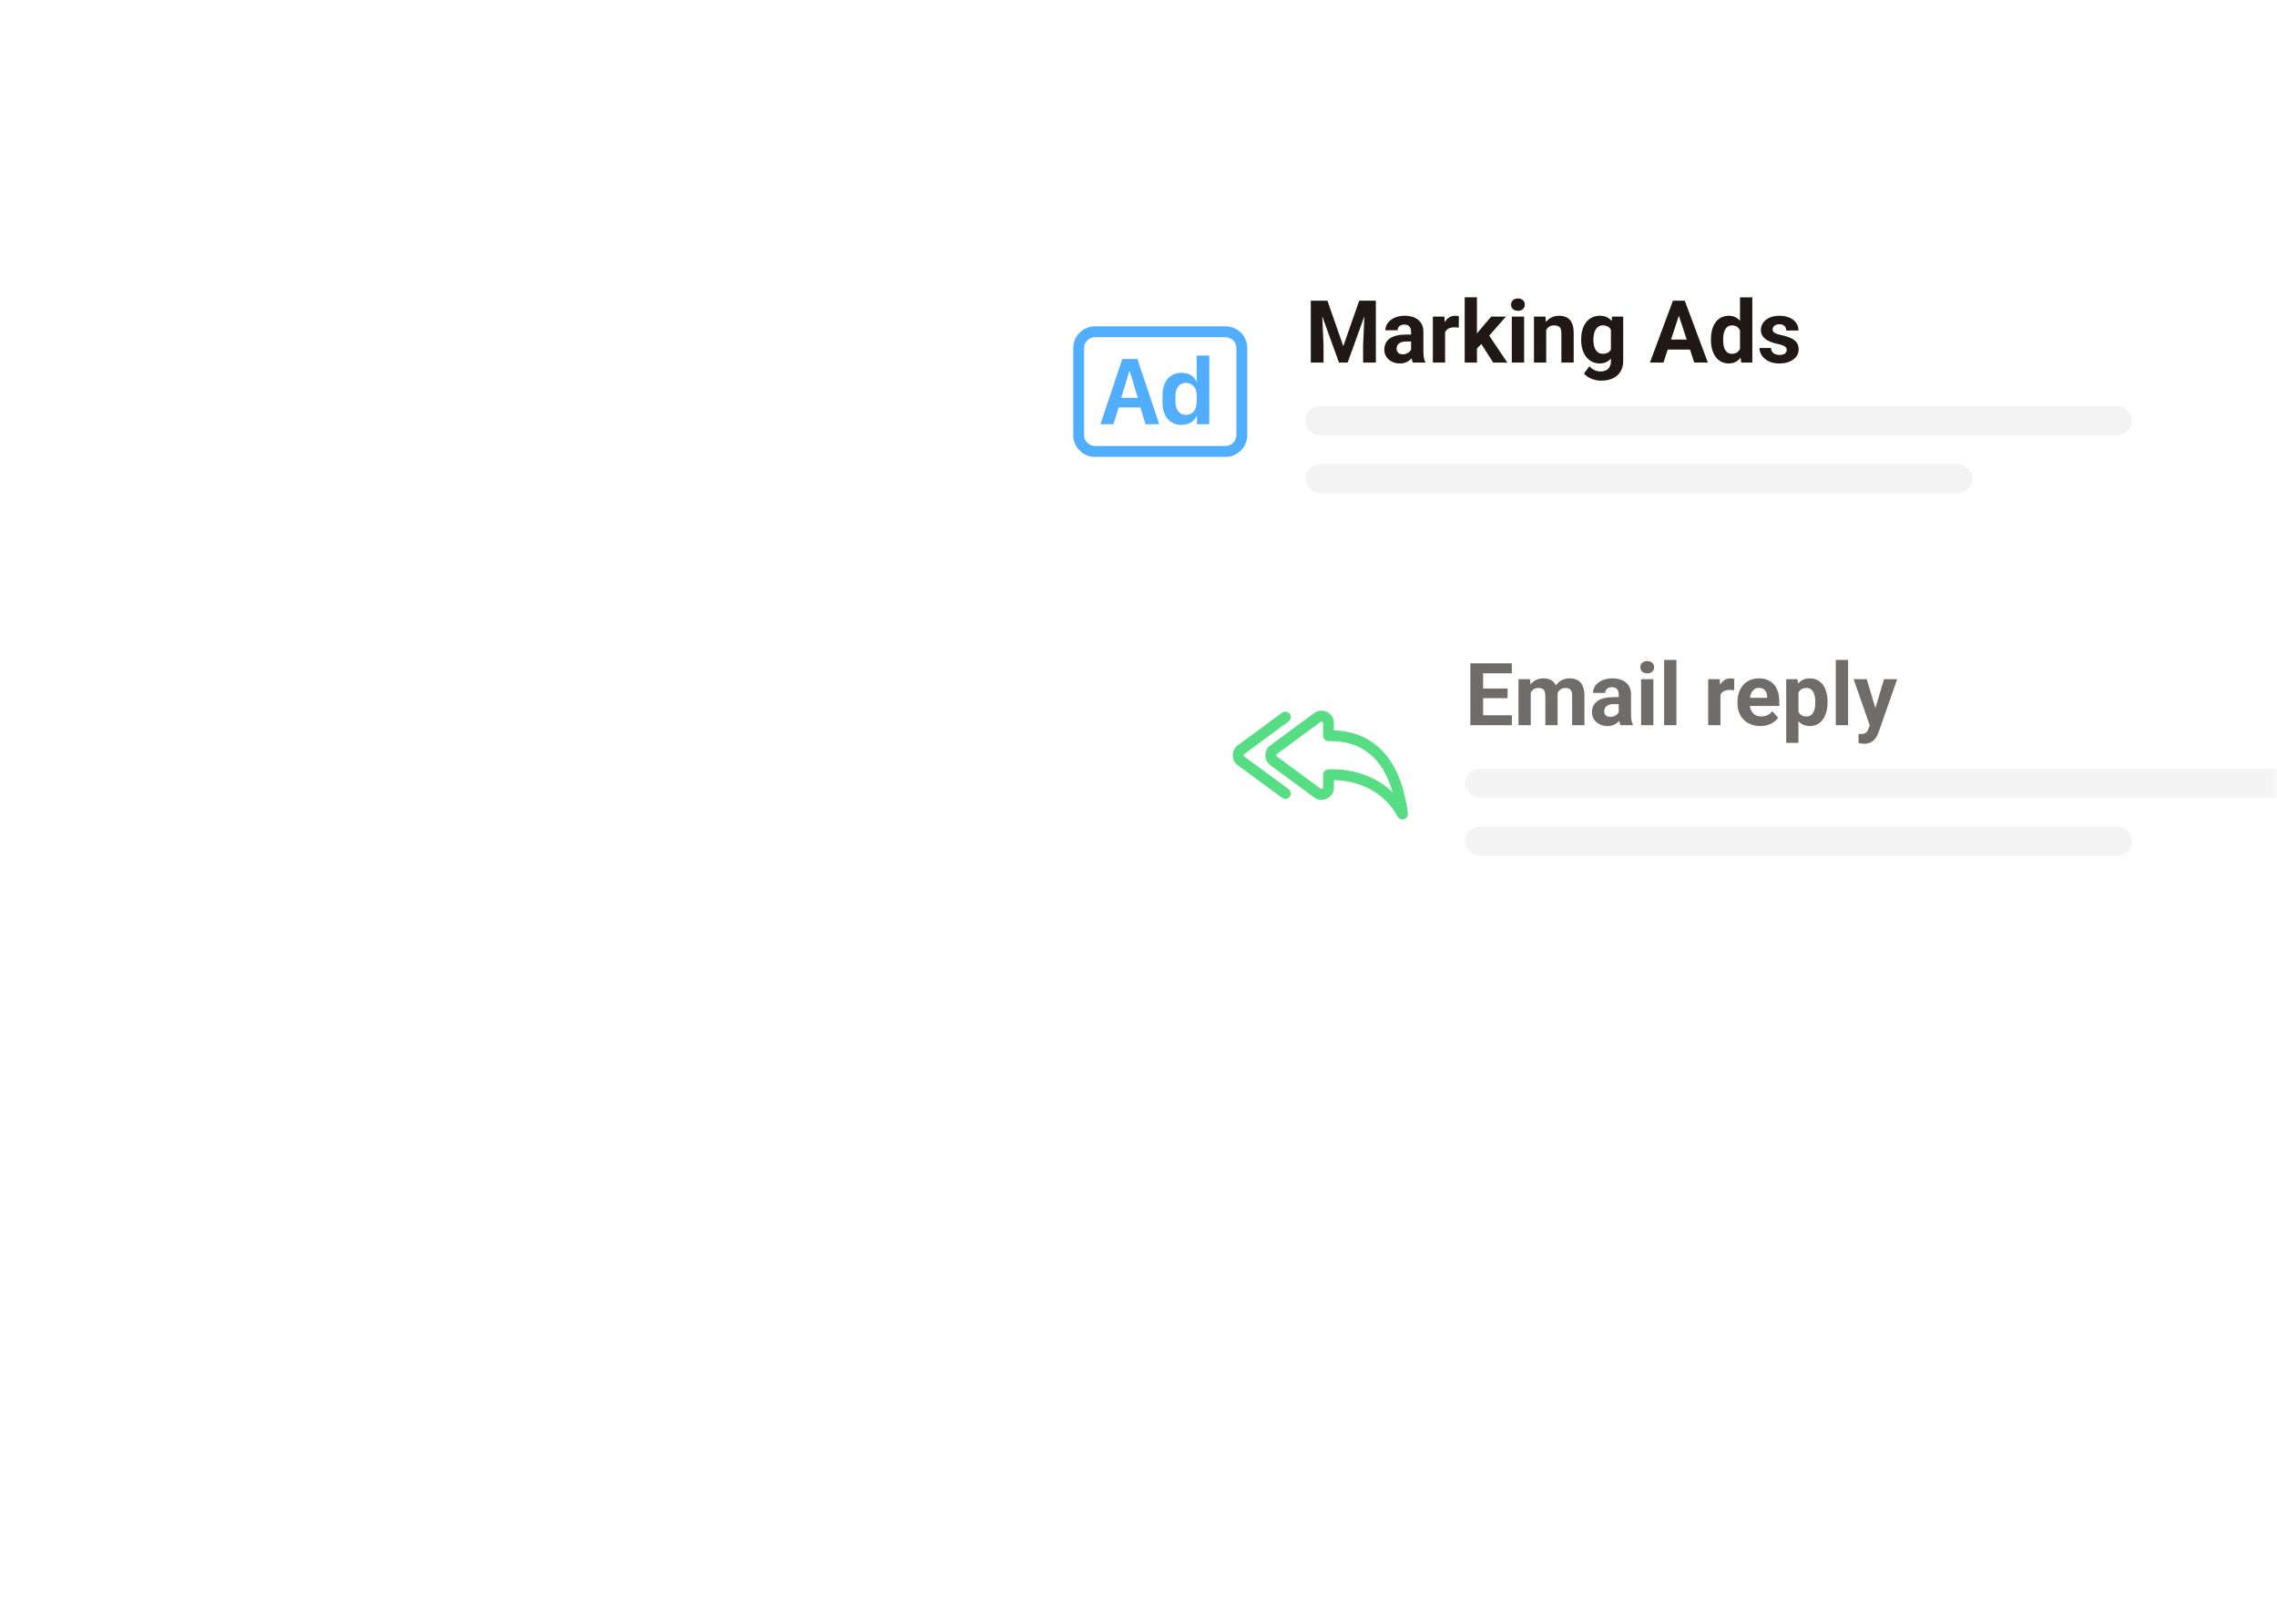 <svg width="157" height="112" viewBox="0 0 157 112" fill="none" xmlns="http://www.w3.org/2000/svg">
<mask id="mask0_131_7900" style="mask-type:alpha" maskUnits="userSpaceOnUse" x="0" y="0" width="157" height="112">
<path d="M0.5 20C0.5 9.23 9.23 0.5 20 0.5H137C147.77 0.5 156.5 9.23 156.5 20V92C156.5 102.77 147.77 111.5 137 111.5H20C9.23 111.5 0.5 102.77 0.5 92V20Z" fill="#F7FEFF" stroke="#EBEBEB"/>
</mask>
<g mask="url(#mask0_131_7900)">
<g opacity="0.9" filter="url(#filter0_d_131_7900)">
<path opacity="0.6" d="M77 45C77 40.582 80.582 37 85 37H167C171.418 37 175 40.582 175 45V55C175 59.418 171.418 63 167 63H85C80.582 63 77 59.418 77 55V45Z" fill="white"/>
<rect opacity="0.6" x="101" y="51" width="57" height="2" rx="1" fill="#EBEBEB"/>
<rect opacity="0.6" x="101" y="55" width="46" height="2" rx="1" fill="#EBEBEB"/>
<path opacity="0.7" d="M104.243 47.315V48H101.973V47.315H104.243ZM102.26 43.734V48H101.381V43.734H102.26ZM103.947 45.472V46.14H101.973V45.472H103.947ZM104.24 43.734V44.423H101.973V43.734H104.24ZM105.547 45.486V48H104.7V44.83H105.494L105.547 45.486ZM105.43 46.304H105.195C105.195 46.083 105.222 45.88 105.274 45.694C105.329 45.507 105.408 45.345 105.512 45.208C105.617 45.069 105.747 44.962 105.901 44.886C106.056 44.81 106.234 44.772 106.438 44.772C106.578 44.772 106.707 44.793 106.824 44.836C106.941 44.877 107.042 44.942 107.126 45.032C107.212 45.12 107.278 45.235 107.325 45.378C107.372 45.519 107.396 45.688 107.396 45.885V48H106.552V45.978C106.552 45.834 106.532 45.723 106.493 45.645C106.454 45.566 106.398 45.512 106.326 45.48C106.256 45.449 106.171 45.434 106.071 45.434C105.962 45.434 105.866 45.456 105.784 45.501C105.704 45.546 105.638 45.608 105.585 45.688C105.532 45.767 105.493 45.858 105.468 45.964C105.442 46.069 105.43 46.183 105.43 46.304ZM107.316 46.207L107.015 46.245C107.015 46.038 107.04 45.846 107.091 45.668C107.144 45.49 107.221 45.334 107.322 45.199C107.426 45.065 107.554 44.96 107.706 44.886C107.858 44.81 108.034 44.772 108.233 44.772C108.386 44.772 108.524 44.794 108.649 44.839C108.774 44.882 108.881 44.951 108.969 45.047C109.059 45.141 109.127 45.264 109.174 45.416C109.223 45.568 109.247 45.755 109.247 45.976V48H108.4V45.976C108.4 45.829 108.381 45.718 108.342 45.642C108.305 45.563 108.25 45.51 108.178 45.48C108.107 45.449 108.023 45.434 107.926 45.434C107.824 45.434 107.735 45.454 107.659 45.495C107.583 45.534 107.52 45.589 107.469 45.659C107.418 45.73 107.38 45.812 107.354 45.905C107.329 45.997 107.316 46.098 107.316 46.207ZM111.611 47.285V45.873C111.611 45.772 111.595 45.685 111.562 45.612C111.528 45.538 111.477 45.48 111.406 45.44C111.338 45.398 111.249 45.378 111.14 45.378C111.046 45.378 110.965 45.395 110.896 45.428C110.828 45.459 110.775 45.505 110.738 45.565C110.701 45.624 110.683 45.693 110.683 45.773H109.839C109.839 45.639 109.87 45.511 109.933 45.39C109.995 45.269 110.086 45.162 110.205 45.07C110.324 44.977 110.466 44.903 110.63 44.851C110.796 44.798 110.981 44.772 111.187 44.772C111.433 44.772 111.651 44.812 111.843 44.895C112.034 44.977 112.185 45.1 112.294 45.264C112.405 45.428 112.461 45.633 112.461 45.879V47.235C112.461 47.409 112.472 47.552 112.493 47.663C112.515 47.773 112.546 47.868 112.587 47.95V48H111.734C111.693 47.914 111.662 47.807 111.641 47.678C111.621 47.547 111.611 47.416 111.611 47.285ZM111.723 46.069L111.729 46.547H111.257C111.146 46.547 111.049 46.56 110.967 46.585C110.885 46.61 110.817 46.647 110.765 46.693C110.712 46.738 110.673 46.791 110.647 46.852C110.624 46.912 110.612 46.978 110.612 47.051C110.612 47.123 110.629 47.188 110.662 47.247C110.695 47.304 110.743 47.349 110.806 47.382C110.868 47.413 110.941 47.429 111.025 47.429C111.152 47.429 111.263 47.403 111.356 47.352C111.45 47.302 111.522 47.239 111.573 47.165C111.626 47.091 111.653 47.02 111.655 46.954L111.878 47.312C111.847 47.392 111.804 47.475 111.749 47.56C111.696 47.647 111.629 47.727 111.547 47.804C111.465 47.878 111.366 47.94 111.251 47.988C111.136 48.035 110.999 48.059 110.841 48.059C110.64 48.059 110.457 48.019 110.293 47.938C110.131 47.856 110.002 47.744 109.906 47.602C109.812 47.457 109.766 47.293 109.766 47.109C109.766 46.943 109.797 46.796 109.859 46.667C109.922 46.538 110.014 46.43 110.135 46.342C110.258 46.252 110.411 46.185 110.595 46.14C110.778 46.093 110.991 46.069 111.233 46.069H111.723ZM114.002 44.83V48H113.155V44.83H114.002ZM113.103 44.004C113.103 43.881 113.146 43.779 113.231 43.699C113.317 43.619 113.433 43.579 113.577 43.579C113.72 43.579 113.834 43.619 113.92 43.699C114.008 43.779 114.052 43.881 114.052 44.004C114.052 44.127 114.008 44.228 113.92 44.309C113.834 44.389 113.72 44.429 113.577 44.429C113.433 44.429 113.317 44.389 113.231 44.309C113.146 44.228 113.103 44.127 113.103 44.004ZM115.59 43.5V48H114.743V43.5H115.59ZM118.625 45.522V48H117.781V44.83H118.575L118.625 45.522ZM119.58 44.81L119.565 45.592C119.524 45.586 119.475 45.581 119.416 45.577C119.359 45.571 119.308 45.568 119.261 45.568C119.142 45.568 119.038 45.584 118.95 45.615C118.864 45.645 118.792 45.688 118.733 45.747C118.677 45.806 118.634 45.877 118.604 45.961C118.577 46.045 118.562 46.141 118.558 46.248L118.388 46.195C118.388 45.99 118.408 45.802 118.449 45.63C118.49 45.456 118.55 45.305 118.628 45.176C118.708 45.047 118.806 44.947 118.921 44.877C119.036 44.807 119.168 44.772 119.316 44.772C119.363 44.772 119.411 44.775 119.46 44.783C119.509 44.789 119.549 44.798 119.58 44.81ZM121.379 48.059C121.133 48.059 120.912 48.02 120.717 47.941C120.521 47.861 120.355 47.751 120.219 47.61C120.084 47.47 119.98 47.307 119.908 47.121C119.836 46.934 119.8 46.734 119.8 46.523V46.406C119.8 46.166 119.834 45.946 119.902 45.747C119.971 45.548 120.068 45.375 120.195 45.228C120.324 45.082 120.48 44.97 120.664 44.892C120.848 44.812 121.055 44.772 121.285 44.772C121.51 44.772 121.709 44.809 121.883 44.883C122.057 44.957 122.202 45.062 122.319 45.199C122.438 45.336 122.528 45.5 122.589 45.691C122.649 45.881 122.68 46.092 122.68 46.324V46.676H120.16V46.113H121.851V46.049C121.851 45.932 121.829 45.827 121.786 45.735C121.745 45.642 121.683 45.567 121.599 45.513C121.515 45.458 121.407 45.431 121.276 45.431C121.165 45.431 121.069 45.455 120.989 45.504C120.909 45.553 120.844 45.621 120.793 45.709C120.744 45.797 120.707 45.9 120.682 46.02C120.658 46.137 120.646 46.266 120.646 46.406V46.523C120.646 46.65 120.664 46.768 120.699 46.875C120.736 46.982 120.788 47.075 120.854 47.153C120.923 47.231 121.005 47.292 121.101 47.335C121.198 47.378 121.309 47.399 121.432 47.399C121.584 47.399 121.726 47.37 121.856 47.312C121.989 47.251 122.104 47.16 122.199 47.039L122.609 47.484C122.543 47.58 122.452 47.672 122.337 47.76C122.224 47.848 122.087 47.92 121.927 47.977C121.767 48.031 121.584 48.059 121.379 48.059ZM124.004 45.44V49.219H123.16V44.83H123.942L124.004 45.44ZM126.011 46.38V46.441C126.011 46.672 125.983 46.886 125.929 47.083C125.876 47.28 125.798 47.452 125.694 47.599C125.591 47.743 125.462 47.856 125.308 47.938C125.155 48.019 124.979 48.059 124.78 48.059C124.587 48.059 124.419 48.02 124.276 47.941C124.134 47.863 124.014 47.754 123.916 47.613C123.82 47.471 123.743 47.306 123.685 47.118C123.626 46.931 123.581 46.73 123.55 46.515V46.353C123.581 46.123 123.626 45.912 123.685 45.721C123.743 45.527 123.82 45.36 123.916 45.22C124.014 45.077 124.133 44.967 124.273 44.889C124.416 44.81 124.583 44.772 124.774 44.772C124.976 44.772 125.152 44.81 125.305 44.886C125.459 44.962 125.588 45.071 125.691 45.214C125.797 45.356 125.876 45.526 125.929 45.724C125.983 45.921 126.011 46.14 126.011 46.38ZM125.164 46.441V46.38C125.164 46.245 125.152 46.121 125.129 46.008C125.107 45.893 125.072 45.792 125.023 45.706C124.977 45.62 124.914 45.554 124.836 45.507C124.76 45.458 124.667 45.434 124.558 45.434C124.442 45.434 124.344 45.452 124.262 45.489C124.182 45.526 124.116 45.58 124.065 45.65C124.015 45.721 123.977 45.805 123.951 45.902C123.926 46 123.91 46.11 123.904 46.233V46.641C123.914 46.785 123.941 46.915 123.986 47.03C124.031 47.144 124.101 47.233 124.194 47.3C124.288 47.366 124.411 47.399 124.563 47.399C124.675 47.399 124.769 47.375 124.845 47.326C124.921 47.275 124.982 47.206 125.029 47.118C125.078 47.03 125.112 46.929 125.132 46.813C125.153 46.698 125.164 46.574 125.164 46.441ZM127.426 43.5V48H126.579V43.5H127.426ZM129.063 47.643L129.904 44.83H130.81L129.535 48.477C129.508 48.558 129.471 48.644 129.424 48.735C129.379 48.827 129.317 48.914 129.239 48.996C129.163 49.08 129.066 49.148 128.949 49.201C128.834 49.254 128.692 49.28 128.524 49.28C128.444 49.28 128.379 49.275 128.328 49.266C128.277 49.256 128.217 49.242 128.146 49.225V48.606C128.168 48.606 128.19 48.606 128.214 48.606C128.237 48.608 128.26 48.609 128.281 48.609C128.393 48.609 128.483 48.597 128.554 48.571C128.624 48.546 128.681 48.507 128.724 48.454C128.767 48.403 128.801 48.337 128.826 48.255L129.063 47.643ZM128.712 44.83L129.4 47.127L129.521 48.02L128.946 48.082L127.807 44.83H128.712Z" fill="#1F1814"/>
<path d="M91.073 47.76C91.143 47.728 91.225 47.779 91.225 47.86V48.725C91.225 48.932 91.393 49.1 91.6 49.1C92.1 49.1 93.11 49.104 94.076 49.717C94.813 50.184 95.568 51.036 96.021 52.624C95.256 51.886 94.382 51.487 93.617 51.275C93.052 51.118 92.544 51.062 92.177 51.045C91.993 51.037 91.843 51.038 91.737 51.042C91.684 51.043 91.643 51.046 91.613 51.048C91.599 51.049 91.587 51.05 91.578 51.05L91.568 51.051L91.565 51.052L91.564 51.052C91.564 51.052 91.563 51.052 91.6 51.425L91.563 51.052C91.371 51.071 91.225 51.232 91.225 51.425V52.29C91.225 52.371 91.143 52.422 91.073 52.39L88.086 50.191C88.075 50.183 88.065 50.176 88.054 50.17C87.982 50.127 87.982 50.023 88.054 49.98C88.065 49.974 88.075 49.967 88.086 49.959L91.073 47.76ZM91.975 51.789C92.026 51.79 92.082 51.791 92.142 51.794C92.467 51.809 92.918 51.859 93.417 51.997C94.412 52.273 95.59 52.898 96.372 54.307C96.459 54.464 96.646 54.537 96.816 54.481C96.987 54.426 97.094 54.257 97.072 54.078C96.724 51.296 95.658 49.832 94.477 49.083C93.543 48.49 92.582 48.377 91.975 48.355V47.86C91.975 47.188 91.248 46.785 90.681 47.119C90.67 47.126 90.66 47.133 90.65 47.14L87.654 49.345C87.115 49.681 87.115 50.469 87.654 50.805L90.65 53.01C90.66 53.017 90.67 53.024 90.681 53.031C91.248 53.365 91.975 52.962 91.975 52.29V51.789Z" fill="#45D976"/>
<path d="M88.924 47.22C88.801 47.053 88.566 47.017 88.4 47.14L85.404 49.345C84.865 49.681 84.865 50.469 85.404 50.805L88.4 53.01C88.566 53.132 88.801 53.097 88.924 52.93C89.047 52.763 89.011 52.529 88.844 52.406L85.836 50.191C85.825 50.183 85.815 50.176 85.804 50.17C85.732 50.127 85.732 50.023 85.804 49.98C85.815 49.974 85.825 49.967 85.836 49.959L88.844 47.744C89.011 47.621 89.047 47.387 88.924 47.22Z" fill="#45D976"/>
</g>
<g filter="url(#filter1_d_131_7900)">
<path d="M66 20C66 15.582 69.582 12 74 12H156C160.418 12 164 15.582 164 20V30C164 34.418 160.418 38 156 38H74C69.582 38 66 34.418 66 30V20Z" fill="white"/>
<rect opacity="0.6" x="90" y="26" width="57" height="2" rx="1" fill="#EBEBEB"/>
<rect opacity="0.6" x="90" y="30" width="46" height="2" rx="1" fill="#EBEBEB"/>
<path d="M90.782 18.734H91.526L92.622 21.866L93.718 18.734H94.462L92.921 23H92.323L90.782 18.734ZM90.381 18.734H91.122L91.257 21.787V23H90.381V18.734ZM94.122 18.734H94.866V23H93.987V21.787L94.122 18.734ZM97.295 22.285V20.873C97.295 20.771 97.278 20.685 97.245 20.612C97.212 20.538 97.16 20.48 97.09 20.439C97.022 20.398 96.933 20.378 96.823 20.378C96.73 20.378 96.648 20.395 96.58 20.428C96.512 20.459 96.459 20.505 96.422 20.565C96.385 20.624 96.366 20.693 96.366 20.773H95.522C95.522 20.639 95.554 20.511 95.616 20.39C95.679 20.269 95.769 20.162 95.889 20.07C96.008 19.977 96.149 19.903 96.314 19.851C96.48 19.798 96.665 19.771 96.87 19.771C97.116 19.771 97.335 19.812 97.526 19.895C97.718 19.977 97.868 20.1 97.978 20.264C98.089 20.428 98.144 20.633 98.144 20.879V22.235C98.144 22.409 98.155 22.552 98.177 22.663C98.198 22.773 98.23 22.868 98.27 22.95V23H97.418C97.377 22.914 97.346 22.807 97.324 22.678C97.305 22.547 97.295 22.416 97.295 22.285ZM97.406 21.069L97.412 21.547H96.94C96.829 21.547 96.732 21.56 96.65 21.585C96.568 21.61 96.501 21.646 96.448 21.693C96.395 21.738 96.356 21.791 96.331 21.852C96.308 21.912 96.296 21.979 96.296 22.051C96.296 22.123 96.312 22.189 96.346 22.247C96.379 22.304 96.427 22.349 96.489 22.382C96.552 22.413 96.625 22.429 96.709 22.429C96.836 22.429 96.946 22.403 97.04 22.352C97.134 22.302 97.206 22.239 97.257 22.165C97.31 22.091 97.337 22.02 97.339 21.954L97.561 22.311C97.53 22.392 97.487 22.475 97.433 22.561C97.38 22.646 97.312 22.727 97.231 22.804C97.148 22.878 97.05 22.939 96.935 22.988C96.819 23.035 96.683 23.059 96.524 23.059C96.323 23.059 96.141 23.019 95.977 22.939C95.814 22.856 95.686 22.744 95.59 22.602C95.496 22.457 95.449 22.293 95.449 22.109C95.449 21.943 95.481 21.796 95.543 21.667C95.606 21.538 95.697 21.43 95.818 21.342C95.941 21.252 96.095 21.185 96.278 21.14C96.462 21.093 96.675 21.069 96.917 21.069H97.406ZM99.639 20.521V23H98.795V19.83H99.589L99.639 20.521ZM100.594 19.81L100.579 20.592C100.538 20.586 100.488 20.581 100.43 20.577C100.373 20.571 100.321 20.568 100.274 20.568C100.155 20.568 100.052 20.584 99.964 20.615C99.878 20.645 99.806 20.689 99.747 20.747C99.69 20.806 99.647 20.877 99.618 20.961C99.591 21.045 99.575 21.141 99.571 21.248L99.401 21.195C99.401 20.99 99.422 20.802 99.463 20.63C99.504 20.456 99.564 20.305 99.642 20.176C99.722 20.047 99.819 19.947 99.935 19.877C100.05 19.807 100.182 19.771 100.33 19.771C100.377 19.771 100.425 19.775 100.474 19.783C100.522 19.789 100.562 19.798 100.594 19.81ZM101.836 18.497V23H100.992V18.497H101.836ZM103.834 19.83L102.457 21.4L101.719 22.148L101.411 21.538L101.997 20.794L102.82 19.83H103.834ZM102.958 23L102.021 21.535L102.604 21.025L103.931 23H102.958ZM105.088 19.83V23H104.241V19.83H105.088ZM104.188 19.004C104.188 18.881 104.231 18.779 104.317 18.699C104.403 18.619 104.519 18.579 104.663 18.579C104.806 18.579 104.92 18.619 105.006 18.699C105.094 18.779 105.138 18.881 105.138 19.004C105.138 19.127 105.094 19.229 105.006 19.309C104.92 19.389 104.806 19.429 104.663 19.429C104.519 19.429 104.403 19.389 104.317 19.309C104.231 19.229 104.188 19.127 104.188 19.004ZM106.611 20.507V23H105.768V19.83H106.559L106.611 20.507ZM106.488 21.304H106.26C106.26 21.069 106.29 20.858 106.351 20.671C106.411 20.481 106.496 20.32 106.605 20.188C106.715 20.053 106.845 19.95 106.995 19.88C107.147 19.808 107.317 19.771 107.505 19.771C107.653 19.771 107.789 19.793 107.912 19.836C108.035 19.879 108.141 19.947 108.229 20.041C108.318 20.135 108.387 20.259 108.434 20.413C108.482 20.567 108.507 20.756 108.507 20.979V23H107.657V20.976C107.657 20.835 107.638 20.726 107.599 20.648C107.56 20.569 107.502 20.515 107.426 20.483C107.352 20.45 107.26 20.434 107.15 20.434C107.037 20.434 106.938 20.456 106.854 20.501C106.772 20.546 106.704 20.608 106.649 20.689C106.597 20.767 106.557 20.858 106.529 20.964C106.502 21.069 106.488 21.183 106.488 21.304ZM111.155 19.83H111.92V22.895C111.92 23.184 111.855 23.429 111.727 23.63C111.6 23.833 111.422 23.986 111.193 24.09C110.965 24.195 110.699 24.248 110.396 24.248C110.264 24.248 110.123 24.23 109.975 24.195C109.828 24.16 109.688 24.105 109.553 24.031C109.42 23.957 109.309 23.863 109.219 23.75L109.591 23.252C109.688 23.365 109.802 23.453 109.931 23.516C110.06 23.58 110.202 23.612 110.358 23.612C110.511 23.612 110.64 23.584 110.745 23.527C110.851 23.473 110.932 23.392 110.988 23.284C111.045 23.179 111.073 23.051 111.073 22.9V20.562L111.155 19.83ZM109.022 21.453V21.392C109.022 21.149 109.052 20.93 109.11 20.732C109.171 20.533 109.256 20.362 109.365 20.22C109.477 20.077 109.611 19.967 109.77 19.889C109.928 19.811 110.106 19.771 110.306 19.771C110.517 19.771 110.693 19.811 110.836 19.889C110.979 19.967 111.096 20.078 111.188 20.223C111.279 20.365 111.351 20.534 111.401 20.73C111.454 20.923 111.495 21.135 111.524 21.365V21.5C111.495 21.721 111.451 21.926 111.393 22.115C111.334 22.305 111.257 22.471 111.161 22.613C111.065 22.754 110.946 22.863 110.804 22.941C110.663 23.02 110.495 23.059 110.3 23.059C110.104 23.059 109.928 23.019 109.77 22.939C109.613 22.858 109.479 22.746 109.368 22.602C109.257 22.457 109.171 22.287 109.11 22.092C109.052 21.896 109.022 21.684 109.022 21.453ZM109.866 21.392V21.453C109.866 21.584 109.879 21.706 109.904 21.819C109.93 21.933 109.969 22.033 110.021 22.121C110.076 22.207 110.144 22.274 110.224 22.323C110.306 22.37 110.402 22.394 110.514 22.394C110.668 22.394 110.794 22.361 110.892 22.297C110.989 22.23 111.062 22.14 111.111 22.024C111.16 21.909 111.188 21.776 111.196 21.626V21.242C111.192 21.119 111.176 21.009 111.146 20.911C111.117 20.811 111.076 20.727 111.023 20.656C110.971 20.586 110.902 20.531 110.818 20.492C110.734 20.453 110.635 20.434 110.52 20.434C110.408 20.434 110.312 20.459 110.229 20.51C110.149 20.559 110.082 20.626 110.027 20.712C109.975 20.798 109.935 20.899 109.907 21.017C109.88 21.132 109.866 21.257 109.866 21.392ZM115.857 19.464L114.697 23H113.763L115.348 18.734H115.942L115.857 19.464ZM116.821 23L115.658 19.464L115.564 18.734H116.165L117.759 23H116.821ZM116.769 21.412V22.101H114.516V21.412H116.769ZM119.974 22.309V18.5H120.823V23H120.059L119.974 22.309ZM117.97 21.453V21.392C117.97 21.149 117.997 20.93 118.052 20.732C118.106 20.533 118.187 20.362 118.292 20.22C118.397 20.077 118.527 19.967 118.682 19.889C118.836 19.811 119.012 19.771 119.209 19.771C119.395 19.771 119.557 19.811 119.695 19.889C119.836 19.967 119.955 20.078 120.053 20.223C120.152 20.365 120.232 20.534 120.293 20.73C120.354 20.923 120.397 21.135 120.425 21.365V21.5C120.397 21.721 120.354 21.926 120.293 22.115C120.232 22.305 120.152 22.471 120.053 22.613C119.955 22.754 119.836 22.863 119.695 22.941C119.555 23.02 119.391 23.059 119.203 23.059C119.006 23.059 118.83 23.019 118.676 22.939C118.523 22.858 118.395 22.746 118.289 22.602C118.186 22.457 118.106 22.287 118.052 22.092C117.997 21.896 117.97 21.684 117.97 21.453ZM118.813 21.392V21.453C118.813 21.584 118.823 21.706 118.843 21.819C118.864 21.933 118.898 22.033 118.945 22.121C118.994 22.207 119.057 22.274 119.133 22.323C119.211 22.37 119.306 22.394 119.417 22.394C119.562 22.394 119.681 22.361 119.774 22.297C119.868 22.23 119.939 22.14 119.988 22.024C120.039 21.909 120.068 21.776 120.076 21.626V21.242C120.07 21.119 120.053 21.009 120.023 20.911C119.996 20.811 119.955 20.727 119.9 20.656C119.848 20.586 119.781 20.531 119.701 20.492C119.623 20.453 119.53 20.434 119.423 20.434C119.313 20.434 119.22 20.459 119.142 20.51C119.063 20.559 119 20.626 118.951 20.712C118.904 20.798 118.869 20.899 118.846 21.017C118.824 21.132 118.813 21.257 118.813 21.392ZM123.196 22.124C123.196 22.064 123.179 22.009 123.144 21.96C123.108 21.911 123.043 21.866 122.947 21.825C122.854 21.782 122.718 21.743 122.54 21.708C122.38 21.673 122.23 21.629 122.092 21.576C121.955 21.521 121.836 21.456 121.734 21.38C121.635 21.304 121.557 21.214 121.5 21.11C121.443 21.005 121.415 20.885 121.415 20.75C121.415 20.617 121.443 20.492 121.5 20.375C121.559 20.258 121.642 20.154 121.749 20.064C121.858 19.973 121.991 19.901 122.147 19.851C122.306 19.798 122.483 19.771 122.681 19.771C122.956 19.771 123.192 19.815 123.39 19.903C123.589 19.991 123.741 20.112 123.847 20.267C123.954 20.419 124.008 20.593 124.008 20.788H123.164C123.164 20.706 123.146 20.633 123.111 20.568C123.078 20.502 123.025 20.45 122.953 20.413C122.883 20.374 122.791 20.355 122.678 20.355C122.584 20.355 122.503 20.371 122.435 20.404C122.366 20.436 122.313 20.479 122.276 20.533C122.241 20.586 122.224 20.645 122.224 20.709C122.224 20.758 122.233 20.802 122.253 20.841C122.274 20.878 122.309 20.912 122.355 20.943C122.402 20.975 122.463 21.004 122.537 21.031C122.613 21.057 122.707 21.08 122.818 21.102C123.047 21.148 123.251 21.21 123.431 21.286C123.61 21.36 123.753 21.462 123.858 21.591C123.964 21.718 124.017 21.885 124.017 22.092C124.017 22.232 123.985 22.361 123.923 22.479C123.86 22.596 123.771 22.698 123.653 22.786C123.536 22.872 123.396 22.939 123.231 22.988C123.069 23.035 122.887 23.059 122.684 23.059C122.389 23.059 122.139 23.006 121.934 22.9C121.73 22.795 121.576 22.661 121.471 22.499C121.367 22.335 121.315 22.167 121.315 21.995H122.115C122.119 22.11 122.148 22.203 122.203 22.273C122.26 22.344 122.331 22.395 122.417 22.426C122.505 22.457 122.6 22.473 122.701 22.473C122.811 22.473 122.901 22.458 122.974 22.429C123.046 22.398 123.101 22.356 123.138 22.306C123.177 22.253 123.196 22.192 123.196 22.124Z" fill="#1F1814"/>
<path d="M76.775 27.25L77.127 26.093H78.63L78.983 27.25H79.929L78.426 22.751H77.385L75.875 27.25H76.775ZM77.902 23.611L78.452 25.431H77.312L77.862 23.611H77.902Z" fill="#51AEFF"/>
<path d="M81.472 23.707C80.677 23.707 80.157 24.28 80.157 25.239V25.76C80.157 26.719 80.671 27.293 81.462 27.293C81.969 27.293 82.378 27.046 82.487 26.69H82.53V27.25H83.383V22.514H82.513V24.284H82.474C82.338 23.928 81.963 23.707 81.472 23.707ZM81.762 24.399C82.197 24.399 82.513 24.729 82.513 25.253V25.704C82.513 26.274 82.217 26.604 81.775 26.604C81.327 26.604 81.046 26.268 81.046 25.668V25.328C81.046 24.732 81.323 24.399 81.762 24.399Z" fill="#51AEFF"/>
<path d="M84.5 21.25C84.914 21.25 85.25 21.586 85.25 22V28C85.25 28.414 84.914 28.75 84.5 28.75H75.5C75.086 28.75 74.75 28.414 74.75 28V22C74.75 21.586 75.086 21.25 75.5 21.25H84.5ZM75.5 20.5C74.672 20.5 74 21.172 74 22V28C74 28.828 74.672 29.5 75.5 29.5H84.5C85.328 29.5 86 28.828 86 28V22C86 21.172 85.328 20.5 84.5 20.5H75.5Z" fill="#51AEFF"/>
</g>
</g>
<defs>
<filter id="filter0_d_131_7900" x="73" y="35" width="106" height="34" filterUnits="userSpaceOnUse" color-interpolation-filters="sRGB">
<feFlood flood-opacity="0" result="BackgroundImageFix"/>
<feColorMatrix in="SourceAlpha" type="matrix" values="0 0 0 0 0 0 0 0 0 0 0 0 0 0 0 0 0 0 127 0" result="hardAlpha"/>
<feOffset dy="2"/>
<feGaussianBlur stdDeviation="2"/>
<feComposite in2="hardAlpha" operator="out"/>
<feColorMatrix type="matrix" values="0 0 0 0 0 0 0 0 0 0 0 0 0 0 0 0 0 0 0.06 0"/>
<feBlend mode="normal" in2="BackgroundImageFix" result="effect1_dropShadow_131_7900"/>
<feBlend mode="normal" in="SourceGraphic" in2="effect1_dropShadow_131_7900" result="shape"/>
</filter>
<filter id="filter1_d_131_7900" x="62" y="10" width="106" height="34" filterUnits="userSpaceOnUse" color-interpolation-filters="sRGB">
<feFlood flood-opacity="0" result="BackgroundImageFix"/>
<feColorMatrix in="SourceAlpha" type="matrix" values="0 0 0 0 0 0 0 0 0 0 0 0 0 0 0 0 0 0 127 0" result="hardAlpha"/>
<feOffset dy="2"/>
<feGaussianBlur stdDeviation="2"/>
<feComposite in2="hardAlpha" operator="out"/>
<feColorMatrix type="matrix" values="0 0 0 0 0 0 0 0 0 0 0 0 0 0 0 0 0 0 0.1 0"/>
<feBlend mode="normal" in2="BackgroundImageFix" result="effect1_dropShadow_131_7900"/>
<feBlend mode="normal" in="SourceGraphic" in2="effect1_dropShadow_131_7900" result="shape"/>
</filter>
</defs>
</svg>
